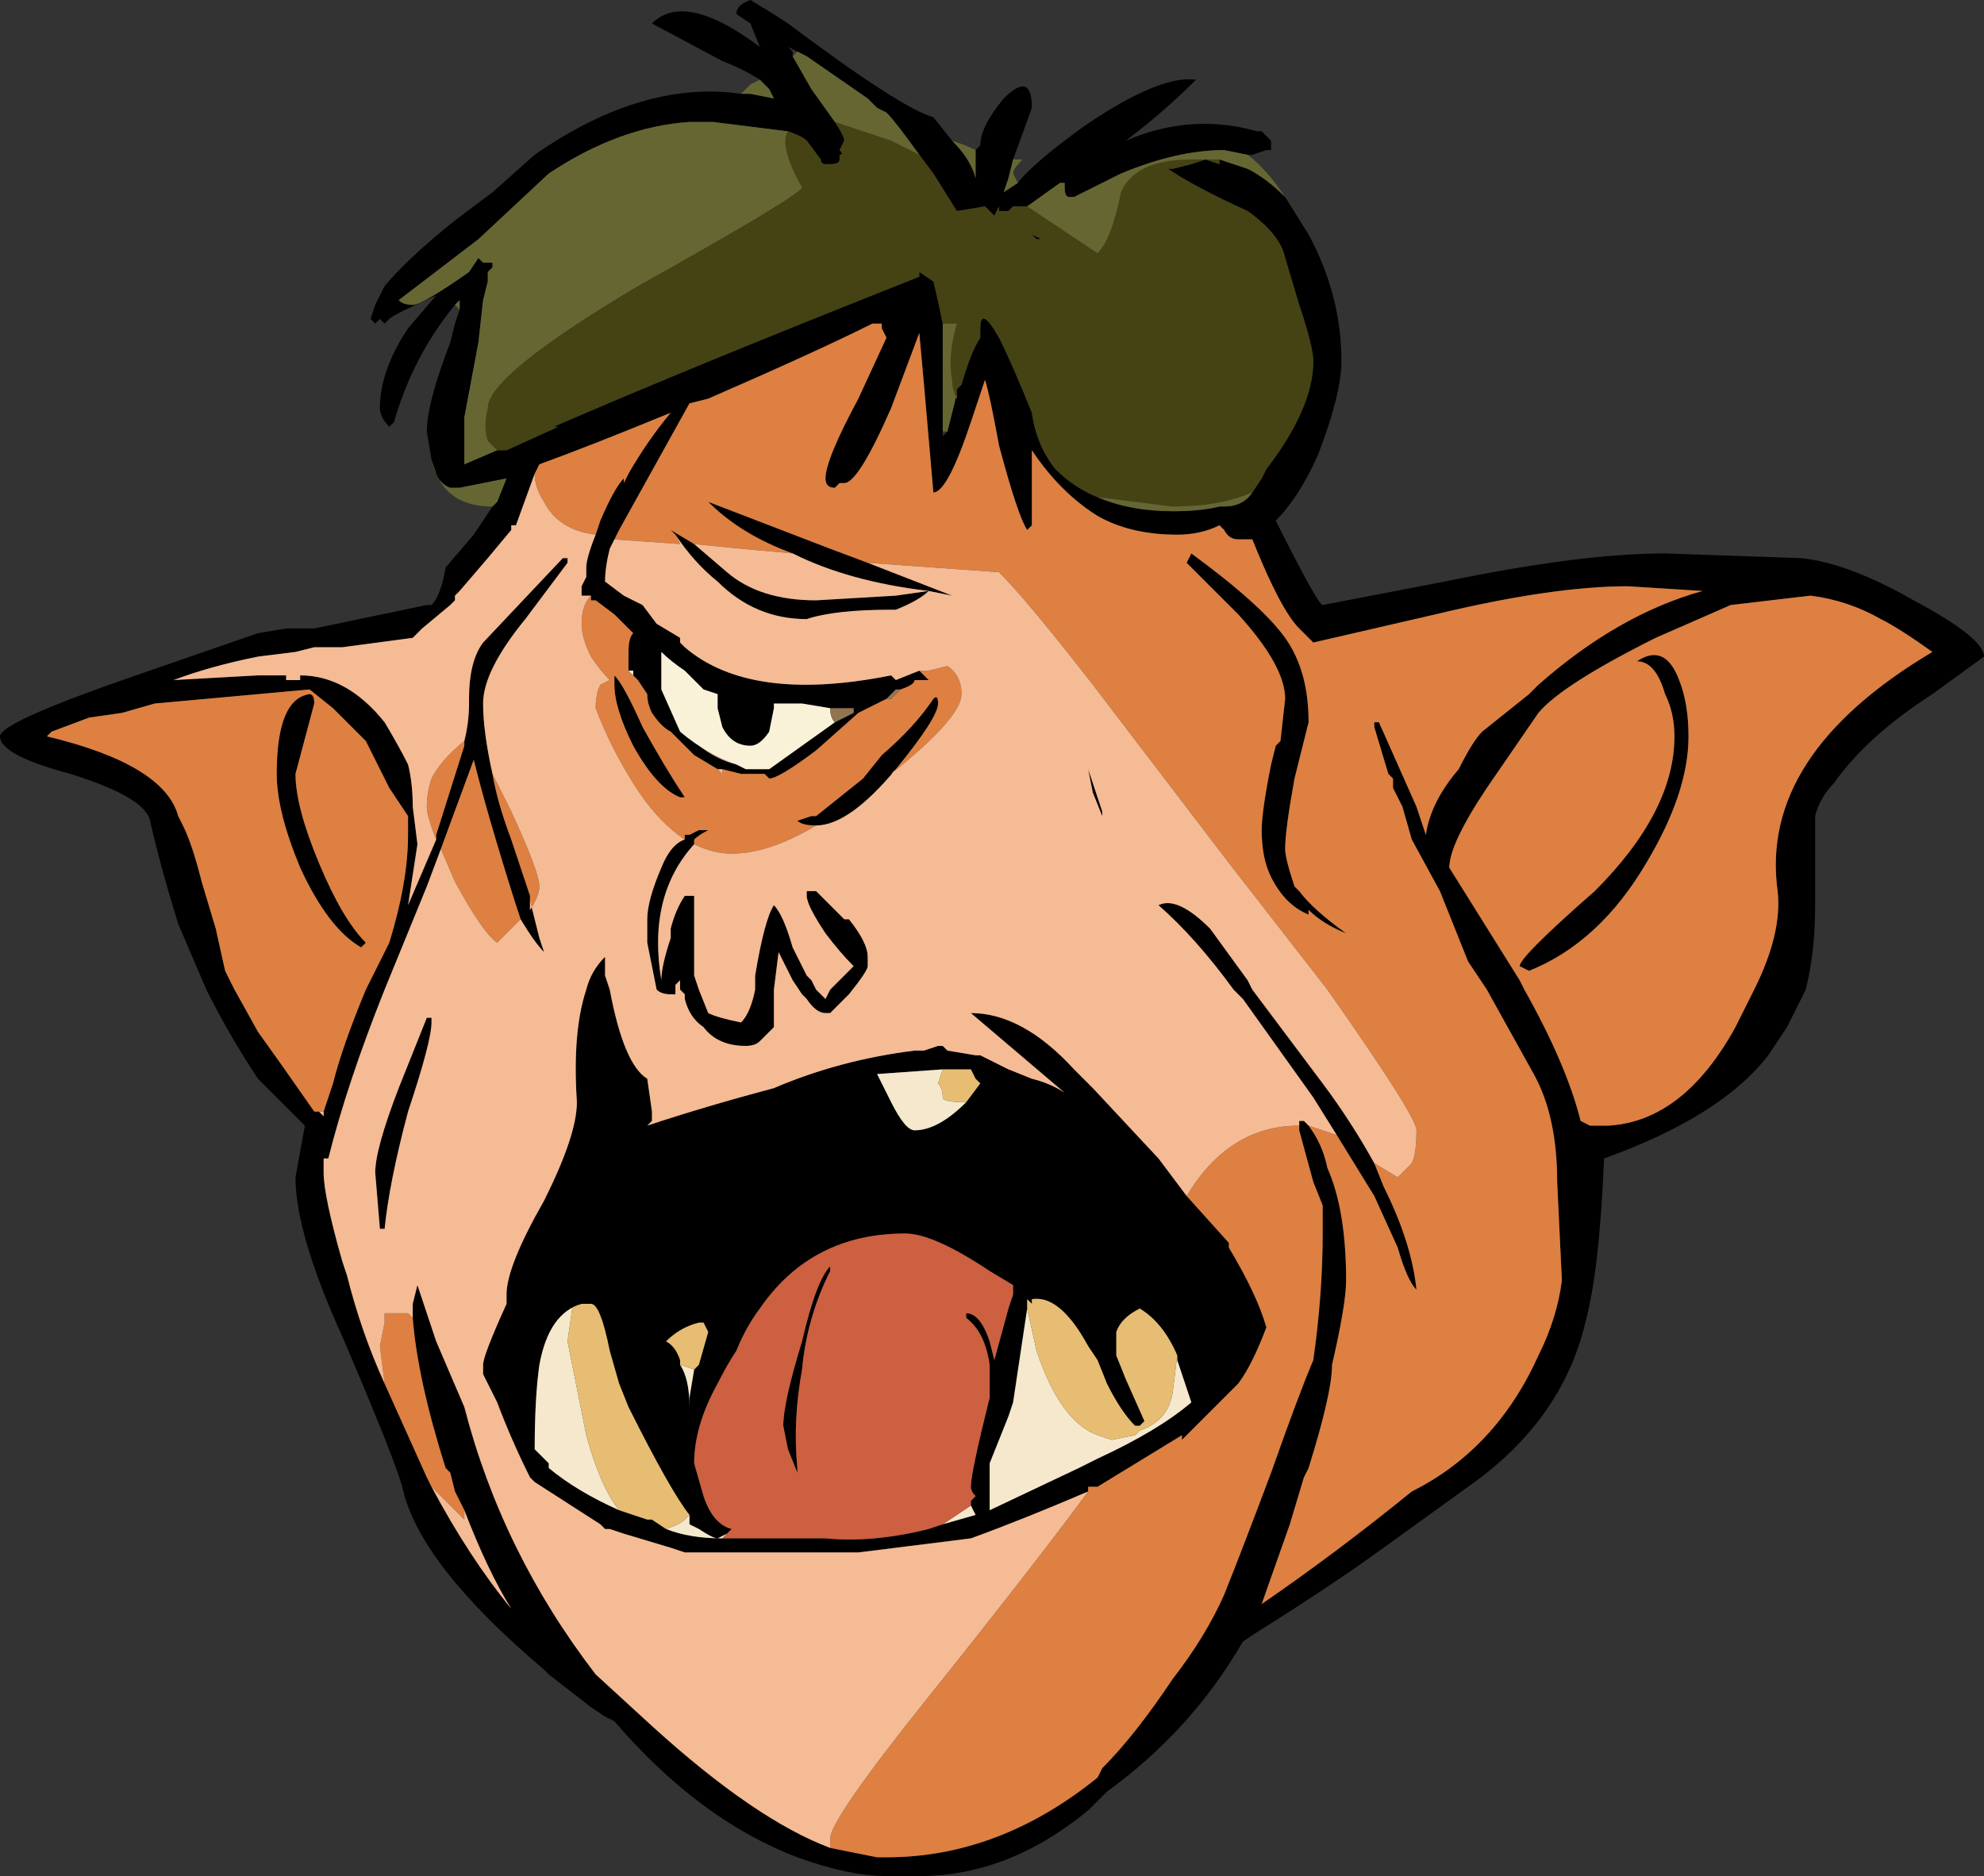<?xml version="1.0" encoding="UTF-8" standalone="no"?>
<svg xmlns:ffdec="https://www.free-decompiler.com/flash" xmlns:xlink="http://www.w3.org/1999/xlink" ffdec:objectType="frame" height="140.0px" width="148.05px" xmlns="http://www.w3.org/2000/svg">
  <rect width="100%" height="100%" fill="#333333" stroke="none"/>
  <g transform="matrix(1.0, 0.0, 0.0, 1.0, 35.0, 79.1)">
    <use ffdec:characterId="359" height="20.0" transform="matrix(7.0, 0.0, 0.0, 7.0, -35.0, -79.1)" width="21.15" xlink:href="#shape0"/>
  </g>
  <defs>
    <g id="shape0" transform="matrix(1.0, 0.0, 0.0, 1.0, 5.0, 11.3)">
      <path d="M2.4 -2.3 Q1.9 -1.75 2.05 -0.85 2.05 -1.0 2.15 -1.3 L2.15 -1.4 Q2.2 -1.6 2.3 -1.75 L2.4 -1.75 Q2.4 -1.2 2.4 -0.9 L2.45 -0.75 2.55 -0.5 Q2.65 -0.45 2.9 -0.4 3.0 -0.5 3.05 -0.75 L3.05 -0.9 Q3.15 -1.5 3.25 -1.65 3.35 -1.55 3.45 -1.2 3.55 -1.0 3.6 -0.9 L3.65 -0.85 3.7 -0.75 3.8 -0.65 3.85 -0.75 4.1 -1.0 Q3.95 -1.15 3.8 -1.35 3.6 -1.65 3.6 -1.75 L3.6 -1.8 3.7 -1.8 4.0 -1.5 4.05 -1.5 Q4.25 -1.25 4.25 -1.1 L4.25 -1.0 Q4.25 -0.95 4.05 -0.7 L3.85 -0.5 3.8 -0.5 Q3.7 -0.5 3.6 -0.65 L3.55 -0.7 3.45 -0.85 3.3 -1.15 3.25 -0.75 3.25 -0.35 3.1 -0.2 Q3.05 -0.15 2.95 -0.15 2.65 -0.15 2.5 -0.35 2.35 -0.45 2.3 -0.65 L2.3 -0.7 2.25 -0.75 2.25 -0.85 2.2 -0.8 2.2 -0.7 2.15 -0.7 Q2.05 -0.7 2.0 -0.75 L1.9 -1.25 1.9 -1.5 Q1.9 -1.7 2.05 -2.05 2.15 -2.3 2.3 -2.35 L2.3 -2.4 2.35 -2.4 2.45 -2.45 2.55 -2.45 Q2.45 -2.4 2.4 -2.35 L2.4 -2.3 M1.3 -4.95 L1.2 -4.95 1.2 -5.05 1.25 -5.15 1.25 -5.25 Q1.25 -5.35 1.35 -5.6 L1.4 -5.75 Q1.55 -6.1 1.65 -6.2 L1.65 -6.15 1.7 -6.25 Q1.9 -6.6 2.15 -6.9 1.3 -6.55 0.75 -6.35 L0.7 -6.25 0.5 -5.7 0.45 -5.7 0.45 -5.65 0.2 -5.35 -0.1 -5.0 -0.15 -4.95 -0.15 -4.9 -0.2 -4.85 -0.5 -4.6 -0.6 -4.5 -1.35 -4.4 -1.65 -4.4 -1.85 -4.35 -2.25 -4.3 Q-2.75 -4.2 -3.15 -4.05 L-2.25 -4.1 -1.95 -4.1 -1.95 -4.05 -1.8 -4.05 -1.8 -4.1 Q-1.3 -4.1 -0.9 -3.6 -0.75 -3.35 -0.65 -3.15 -0.6 -2.95 -0.6 -2.7 L-0.55 -2.3 -0.65 -1.65 -0.35 -2.35 -0.35 -2.4 -0.05 -3.35 -0.05 -3.4 Q0.0 -3.6 0.0 -3.8 L0.0 -3.85 Q0.0 -4.25 0.15 -4.45 L1.0 -5.35 1.05 -5.35 1.05 -5.3 0.6 -4.7 Q0.15 -4.15 0.15 -3.8 0.15 -3.5 0.25 -3.05 0.3 -2.75 0.45 -2.35 L0.65 -1.75 0.65 -1.7 0.75 -1.3 0.8 -1.15 Q0.7 -1.25 0.55 -1.5 0.45 -1.8 0.3 -2.3 0.15 -2.8 0.05 -3.2 L-0.3 -2.25 -0.45 -1.85 -0.9 -0.75 Q-1.3 0.25 -1.5 1.05 L-1.55 1.05 -1.55 1.2 Q-1.55 1.45 -1.35 2.15 L-1.3 2.3 Q-1.15 2.9 -0.9 3.45 L-0.45 4.45 -0.4 4.55 Q0.0 5.3 0.45 5.85 0.2 5.45 -0.05 4.8 L-0.15 4.6 -0.2 4.4 -0.25 4.35 Q-0.55 3.4 -0.6 2.75 L-0.6 2.6 -0.55 2.4 -0.35 3.0 -0.05 3.7 Q0.35 5.25 1.35 6.55 L1.95 7.1 Q3.05 8.1 3.85 8.4 L4.35 8.5 4.45 8.5 Q5.65 8.5 6.7 7.65 L6.75 7.55 Q7.1 7.2 7.5 6.6 7.85 6.15 8.05 5.7 8.25 5.2 8.55 4.4 8.85 3.55 9.0 3.2 9.1 2.5 9.1 1.85 L9.1 1.55 9.0 1.3 8.85 0.75 8.85 0.7 8.85 0.65 8.9 0.65 8.95 0.7 Q9.1 0.9 9.15 1.15 9.35 1.6 9.35 2.35 9.35 2.6 9.2 3.25 9.2 3.55 8.95 4.35 L8.9 4.45 8.75 4.95 8.45 5.8 Q9.25 5.25 10.05 4.6 10.95 4.15 11.4 3.15 11.6 2.75 11.65 2.35 L11.6 1.3 Q11.6 0.6 11.35 0.15 L10.85 -0.75 10.65 -1.05 10.35 -1.8 10.05 -2.35 9.95 -2.7 9.85 -2.9 9.85 -3.0 9.8 -3.05 9.65 -3.55 9.65 -3.6 9.7 -3.6 10.1 -2.7 10.2 -2.4 Q10.25 -2.75 10.55 -3.1 10.7 -3.4 10.8 -3.5 L11.3 -3.9 11.4 -4.0 Q12.25 -4.75 13.15 -5.0 L12.35 -5.05 Q11.55 -5.05 10.3 -4.75 L9.0 -4.45 8.85 -4.6 Q8.65 -4.8 8.35 -5.55 L8.2 -5.55 Q8.1 -5.55 8.05 -5.65 L8.0 -5.7 Q7.8 -5.6 7.55 -5.6 7.05 -5.6 6.7 -5.8 6.3 -6.05 6.0 -6.5 L6.0 -5.7 5.95 -5.65 Q5.85 -5.8 5.65 -6.55 5.55 -7.1 5.5 -7.25 L5.35 -6.8 Q5.1 -6.05 4.95 -6.05 L4.85 -7.2 4.8 -7.75 4.5 -6.95 Q4.15 -6.15 4.0 -6.15 L3.95 -6.15 3.9 -6.1 Q3.8 -6.1 3.8 -6.2 3.8 -6.4 4.15 -7.05 L4.45 -7.7 4.4 -7.8 4.4 -7.85 4.3 -7.85 Q3.7 -7.55 2.55 -7.05 L2.35 -7.0 1.6 -5.65 1.5 -5.45 Q1.45 -5.25 1.45 -5.1 L1.65 -4.95 1.85 -4.85 2.0 -4.65 2.25 -4.5 2.25 -4.45 2.3 -4.4 Q3.0 -3.8 4.5 -4.1 L4.55 -4.05 4.8 -4.15 4.9 -4.05 4.75 -4.05 Q4.75 -4.0 4.6 -3.95 L4.55 -3.95 4.45 -3.85 4.15 -3.7 3.7 -3.3 Q3.3 -3.0 3.2 -3.0 L3.15 -3.05 2.9 -3.05 2.7 -3.1 2.65 -3.1 2.4 -3.25 2.15 -3.5 Q2.05 -3.55 1.95 -3.7 1.9 -3.8 1.9 -3.9 L1.8 -4.05 1.75 -4.1 1.75 -4.15 1.7 -4.15 Q1.7 -4.2 1.7 -4.25 L1.7 -4.35 Q1.7 -4.5 1.75 -4.55 L1.55 -4.75 1.35 -4.9 1.3 -4.9 1.3 -4.95 M6.6 4.6 Q5.9 4.9 5.35 5.1 L4.15 5.25 2.3 5.25 2.15 5.2 1.65 5.05 1.5 5.0 1.45 5.0 1.4 4.95 0.7 4.5 0.65 4.45 Q0.45 4.05 0.3 3.65 L0.15 3.35 0.15 3.25 Q0.15 3.15 0.4 2.6 L0.4 2.5 Q0.4 2.2 0.8 1.5 1.15 0.8 1.15 0.45 1.1 -0.3 1.25 -0.75 1.3 -0.95 1.45 -1.1 L1.45 -0.9 1.5 -0.75 Q1.65 0.05 1.9 0.2 L1.95 0.55 1.95 0.65 1.9 0.7 Q2.5 0.5 3.25 0.3 3.95 0.0 4.75 -0.1 L4.85 -0.1 5.0 -0.15 5.05 -0.15 5.1 -0.1 5.4 -0.05 5.45 -0.05 5.75 0.1 6.0 0.2 Q6.2 0.25 6.35 0.35 L5.35 -0.5 Q5.9 -0.5 6.45 0.1 L6.65 0.3 7.35 1.05 7.65 1.45 8.1 1.95 8.1 2.0 Q8.4 2.5 8.5 2.85 8.35 3.25 8.2 3.45 L7.6 4.05 7.6 4.0 6.7 4.55 6.6 4.55 6.6 4.6 M9.25 0.8 L9.0 0.4 8.25 -0.65 8.15 -0.75 Q7.75 -1.3 7.35 -1.65 7.55 -1.75 7.9 -1.4 L8.3 -0.85 8.35 -0.75 9.1 0.25 Q9.4 0.65 9.65 1.1 L9.75 1.35 Q10.05 1.95 10.1 2.45 10.0 2.35 9.9 2.0 L9.65 1.45 9.25 0.8 M4.25 -5.3 L5.15 -4.95 4.9 -5.0 Q4.8 -4.9 4.55 -4.8 L4.5 -4.8 Q3.9 -4.8 3.6 -4.7 3.05 -4.7 2.65 -5.1 2.4 -5.3 2.2 -5.6 L2.15 -5.65 2.4 -5.5 2.75 -5.2 Q3.1 -4.9 3.7 -4.9 L4.55 -4.95 4.9 -5.0 Q4.05 -5.1 3.45 -5.4 2.9 -5.6 2.55 -5.95 L3.85 -5.45 4.25 -5.3 M4.55 -3.1 Q4.05 -2.5 3.7 -2.5 3.55 -2.5 3.5 -2.55 L3.65 -2.6 3.7 -2.6 4.2 -3.0 4.4 -3.25 Q4.75 -3.55 4.95 -3.85 5.0 -3.9 5.0 -3.8 5.0 -3.65 4.55 -3.1 M12.15 0.7 Q12.95 0.65 13.5 -0.35 L13.7 -0.75 Q14.0 -1.35 13.95 -1.8 13.75 -3.25 15.6 -4.35 15.25 -4.6 15.05 -4.7 14.7 -4.9 14.3 -4.95 L13.45 -4.85 12.65 -4.5 Q11.65 -4.0 11.4 -3.7 L10.85 -2.9 Q10.45 -2.3 10.45 -2.05 L11.2 -0.85 11.25 -0.75 Q11.7 0.05 11.85 0.65 L11.95 0.7 12.0 0.7 12.15 0.7 M8.7 -9.2 L8.95 -8.8 Q9.3 -8.15 9.3 -7.45 9.3 -7.1 9.05 -6.45 8.85 -6.0 8.6 -5.75 9.05 -4.85 9.1 -4.85 L10.4 -5.1 Q11.85 -5.4 12.75 -5.4 L14.2 -5.35 Q14.7 -5.3 15.4 -4.9 16.15 -4.5 16.15 -4.3 L15.6 -3.9 Q14.9 -3.45 14.55 -2.95 14.4 -2.8 14.35 -2.6 L14.35 -1.65 Q14.35 -1.15 14.25 -0.75 14.15 -0.55 14.05 -0.35 L13.85 -0.05 Q13.35 0.6 12.1 1.05 12.05 2.25 11.9 2.8 11.65 3.85 10.65 4.55 L9.75 5.2 Q9.2 5.6 8.4 6.1 L8.25 6.2 Q7.7 7.15 6.8 7.8 L6.6 8.0 Q5.75 8.7 4.8 8.7 L4.45 8.7 Q4.05 8.7 3.5 8.5 2.45 8.1 1.55 7.05 L1.45 7.0 1.3 6.9 0.85 6.55 0.8 6.5 Q-0.5 5.4 -0.7 4.6 -0.75 4.35 -1.35 2.95 -1.85 1.85 -1.85 1.25 L-1.75 0.7 -2.25 0.2 Q-2.55 -0.25 -2.8 -0.75 L-3.1 -1.45 Q-3.3 -2.1 -3.4 -2.55 -3.45 -2.8 -4.25 -3.05 -5.0 -3.25 -5.0 -3.45 -5.0 -3.6 -3.55 -4.1 L-2.25 -4.55 -1.95 -4.6 -1.65 -4.6 -0.45 -4.85 -0.4 -4.85 Q-0.3 -4.95 -0.25 -5.25 L0.05 -5.6 0.25 -5.9 0.3 -5.95 0.4 -6.2 -0.1 -6.1 -0.2 -6.1 Q-0.35 -6.15 -0.4 -6.4 L-0.45 -6.7 Q-0.45 -7.0 -0.2 -7.65 L-0.15 -7.85 -0.1 -8.0 -0.1 -8.1 -0.15 -8.05 Q-0.6 -7.5 -0.8 -6.8 L-0.85 -6.75 Q-0.95 -6.85 -0.95 -6.95 -0.95 -7.35 -0.65 -7.8 L-0.35 -8.15 Q-0.8 -7.95 -0.85 -7.9 L-0.9 -7.85 -0.95 -7.9 -1.0 -7.85 -1.05 -7.9 -1.0 -8.05 -0.9 -8.25 Q-0.65 -8.55 -0.15 -8.95 L0.25 -9.25 0.7 -9.65 Q1.85 -10.45 2.9 -10.3 L3.0 -10.3 3.25 -10.25 3.2 -10.35 3.1 -10.45 Q2.95 -10.55 2.7 -10.65 L1.95 -11.05 Q2.3 -11.4 3.1 -10.8 L3.0 -11.05 2.85 -11.15 Q2.85 -11.25 3.0 -11.3 3.25 -11.15 3.4 -11.05 4.6 -10.15 4.95 -10.05 L5.15 -9.8 Q5.35 -9.6 5.4 -9.4 L5.4 -9.7 5.45 -9.75 Q5.45 -9.95 5.7 -10.25 6.0 -10.55 6.0 -10.15 L5.8 -9.6 5.75 -9.4 5.7 -9.25 5.85 -9.35 Q6.0 -9.55 6.55 -9.95 L6.7 -10.05 Q7.4 -10.5 7.75 -10.45 7.4 -10.1 7.0 -9.8 7.7 -10.1 8.4 -9.9 L8.45 -9.9 8.55 -9.8 8.55 -9.7 Q8.6 -9.7 8.5 -9.7 L8.35 -9.65 8.3 -9.65 8.05 -9.7 Q7.55 -9.7 6.95 -9.45 L6.45 -9.2 6.4 -9.2 Q6.35 -9.2 6.35 -9.3 L6.35 -9.35 6.3 -9.35 5.95 -9.1 5.8 -9.1 5.75 -9.05 5.65 -9.05 5.65 -9.1 5.6 -9.0 5.5 -9.1 5.2 -9.05 4.95 -9.45 4.8 -9.65 Q4.55 -10.0 4.45 -10.1 L4.35 -10.15 4.25 -10.25 3.6 -10.7 3.4 -10.8 3.45 -10.75 3.45 -10.7 3.65 -10.35 3.9 -10.0 Q4.0 -9.85 4.0 -9.8 L3.95 -9.7 Q4.0 -9.65 3.95 -9.65 L3.95 -9.6 Q3.95 -9.55 3.85 -9.55 L3.8 -9.55 Q3.75 -9.55 3.75 -9.6 L3.6 -9.8 Q3.55 -9.85 3.4 -9.9 L2.6 -10.0 2.35 -10.0 Q1.6 -9.95 0.85 -9.45 L0.1 -8.75 -0.75 -8.1 Q-0.7 -8.05 -0.6 -8.05 -0.5 -8.05 0.0 -8.4 L0.1 -8.55 0.15 -8.5 0.25 -8.5 0.25 -8.45 0.2 -8.4 0.2 -8.3 0.15 -8.1 0.1 -7.65 -0.05 -6.85 -0.05 -6.35 0.3 -6.5 0.4 -6.5 0.95 -6.75 0.9 -6.75 Q2.4 -7.4 4.8 -8.35 L4.8 -8.4 4.95 -8.3 Q5.0 -8.1 5.05 -7.85 L5.05 -6.7 5.05 -6.65 5.1 -6.7 5.2 -7.1 5.2 -7.15 5.25 -7.2 Q5.35 -7.55 5.45 -7.7 L5.45 -7.8 Q5.45 -8.05 5.65 -7.7 5.8 -7.4 6.0 -6.9 6.05 -6.55 6.25 -6.3 6.45 -6.1 6.7 -6.0 7.05 -5.85 7.5 -5.85 7.8 -5.85 8.0 -5.9 L8.05 -5.9 Q8.25 -5.9 8.35 -6.05 L8.45 -6.2 8.5 -6.3 Q9.0 -6.95 9.0 -7.45 9.0 -7.6 8.85 -8.05 L8.7 -8.55 Q8.65 -8.8 8.3 -9.05 7.75 -9.3 7.45 -9.5 L7.5 -9.5 7.7 -9.55 7.85 -9.6 8.0 -9.55 8.0 -9.6 8.3 -9.5 Q8.5 -9.4 8.7 -9.2 M-1.55 0.55 L-1.45 0.25 Q-1.35 -0.15 -1.1 -0.75 L-0.85 -1.25 Q-0.65 -1.9 -0.65 -2.4 L-0.65 -2.6 -0.85 -2.9 -1.1 -3.4 -1.45 -3.75 -1.7 -3.95 -3.35 -3.8 -3.7 -3.7 -4.05 -3.65 -4.45 -3.5 -4.5 -3.45 Q-3.25 -3.15 -3.1 -2.6 L-3.05 -2.5 Q-2.95 -2.3 -2.85 -1.9 L-2.7 -1.4 -2.6 -0.95 -2.5 -0.75 -2.25 -0.3 -2.0 0.05 -1.65 0.55 -1.6 0.55 -1.55 0.6 -1.55 0.55 M6.6 -3.1 L6.65 -2.85 6.75 -2.6 6.75 -2.65 6.6 -3.1 M7.55 3.15 Q7.4 2.8 7.15 2.65 6.95 2.75 6.9 2.9 L6.9 3.15 7.0 3.4 7.2 3.85 7.15 3.9 7.1 3.9 Q6.95 3.75 6.8 3.45 L6.7 3.2 6.6 3.05 Q6.3 2.5 6.0 2.55 L6.0 2.6 5.95 2.55 5.95 2.65 5.8 3.65 5.75 3.8 5.55 4.3 5.55 4.8 6.5 4.35 6.7 4.25 Q7.35 3.95 7.7 3.65 L7.55 3.2 7.55 3.15 M-0.65 0.55 Q-0.85 1.3 -0.9 1.8 L-0.95 1.8 -1.0 1.2 Q-1.0 0.95 -0.75 0.3 L-0.45 -0.45 -0.4 -0.45 -0.4 -0.4 Q-0.4 -0.2 -0.65 0.55 M-1.85 -3.05 Q-1.85 -2.7 -1.6 -2.1 -1.35 -1.5 -1.1 -1.25 L-1.15 -1.2 Q-1.5 -1.4 -1.8 -2.05 -2.05 -2.65 -2.05 -3.05 -2.05 -3.85 -1.7 -3.9 -1.65 -3.9 -1.65 -3.8 L-1.85 -3.05 M5.8 2.5 L5.8 2.4 5.55 2.25 Q4.95 1.85 4.65 1.85 3.65 1.85 3.1 2.65 2.95 2.85 2.85 3.1 2.75 3.25 2.65 3.45 2.4 3.9 2.4 4.3 L2.5 4.65 Q2.6 4.95 2.8 5.0 L2.75 5.05 2.65 5.1 Q2.6 5.1 2.45 5.0 L2.35 4.95 2.35 4.85 Q2.15 4.6 1.7 3.7 L1.6 3.45 1.5 3.1 Q1.4 2.6 1.3 2.6 L1.2 2.6 Q0.85 2.7 0.75 3.25 0.7 3.6 0.7 4.15 L0.85 4.3 0.85 4.35 Q1.15 4.6 1.6 4.8 L1.9 4.9 1.95 4.9 2.1 5.0 Q2.35 5.1 2.7 5.1 L3.8 5.1 Q4.3 5.15 4.9 5.0 L5.05 4.95 5.4 4.85 5.35 4.75 5.35 4.7 5.4 4.65 Q5.35 4.6 5.35 4.55 5.35 4.4 5.55 3.6 L5.55 3.25 Q5.5 2.9 5.3 2.75 L5.3 2.7 Q5.45 2.7 5.55 3.0 L5.6 3.2 5.75 2.65 5.8 2.5 M3.5 4.35 L3.5 4.4 3.4 4.15 3.35 3.9 Q3.35 3.65 3.55 3.0 3.7 2.35 3.85 2.2 L3.85 2.25 Q3.6 2.75 3.55 3.3 3.45 3.85 3.5 4.35 M2.25 3.25 Q2.35 3.4 2.35 3.7 L2.35 3.6 2.4 3.3 2.45 3.25 2.55 2.9 2.5 2.8 2.45 2.8 Q2.25 2.85 2.1 3.0 2.2 3.05 2.25 3.2 L2.25 3.25 M5.05 0.1 L4.35 0.15 4.5 0.45 Q4.65 0.75 4.75 0.75 5.0 0.75 5.3 0.45 L5.45 0.25 5.4 0.2 5.35 0.1 5.05 0.1 M12.0 -1.8 Q12.85 -2.65 12.85 -3.45 12.85 -3.7 12.75 -3.9 12.65 -4.25 12.45 -4.25 12.75 -4.45 12.9 -4.05 13.0 -3.8 13.0 -3.45 13.0 -2.85 12.55 -2.1 12.05 -1.25 11.3 -0.95 L11.2 -1.0 Q11.2 -1.1 12.0 -1.8 M8.8 -3.0 Q8.7 -2.45 8.7 -2.25 8.7 -2.15 8.8 -1.85 L8.85 -1.8 Q9.0 -1.6 9.35 -1.35 9.1 -1.45 8.95 -1.6 L8.95 -1.55 Q8.7 -1.65 8.55 -1.95 8.45 -2.15 8.45 -2.45 8.45 -2.65 8.55 -3.15 L8.6 -3.35 8.65 -3.4 8.7 -3.85 Q8.7 -4.2 8.2 -4.75 L7.65 -5.3 7.7 -5.4 Q8.45 -4.85 8.7 -4.5 8.95 -4.15 8.95 -3.6 L8.8 -3.0 M3.85 -3.75 L3.55 -3.8 3.25 -3.8 3.25 -3.75 3.2 -3.5 Q3.1 -3.35 3.0 -3.35 2.8 -3.35 2.7 -3.55 L2.65 -3.75 2.65 -3.9 2.5 -3.95 2.3 -4.15 Q2.15 -4.25 2.05 -4.35 L2.05 -4.3 Q2.05 -4.0 2.05 -3.95 L2.25 -3.5 2.45 -3.35 Q2.65 -3.2 2.85 -3.15 L2.95 -3.1 3.2 -3.1 3.9 -3.6 4.1 -3.7 4.1 -3.75 3.85 -3.75 M2.3 -2.8 L2.25 -2.8 Q2.0 -2.9 1.75 -3.35 1.55 -3.75 1.55 -4.0 L1.55 -4.1 Q1.65 -4.0 1.85 -3.55 2.1 -3.1 2.3 -2.8 M2.0 -0.9 L2.0 -0.9 M2.3 -1.2 L2.3 -1.2 M1.2 -1.3 L1.2 -1.3 M1.9 -3.9 L1.9 -3.9 M3.55 -6.65 L3.55 -6.65 M6.05 -8.75 L6.1 -8.75 6.0 -8.8 6.05 -8.75" fill="#000000" fill-rule="evenodd" stroke="none"/>
      <path d="M8.0 -9.6 L8.0 -9.55 7.85 -9.6 7.7 -9.55 7.5 -9.5 7.45 -9.5 Q7.75 -9.3 8.3 -9.05 8.65 -8.8 8.7 -8.55 L8.85 -8.05 Q9.0 -7.6 9.0 -7.45 9.0 -6.95 8.5 -6.3 L8.45 -6.2 8.35 -6.05 Q8.0 -5.9 7.5 -5.9 L6.7 -6.0 Q6.45 -6.1 6.25 -6.3 6.05 -6.55 6.0 -6.9 5.8 -7.4 5.65 -7.7 5.45 -8.05 5.45 -7.8 L5.45 -7.7 Q5.35 -7.55 5.25 -7.2 L5.2 -7.15 5.2 -7.1 5.2 -7.05 Q5.15 -7.15 5.15 -7.25 5.1 -7.5 5.2 -7.85 L5.05 -7.85 Q5.0 -8.1 4.95 -8.3 L4.8 -8.4 4.8 -8.35 Q2.4 -7.4 0.9 -6.75 L0.95 -6.75 0.4 -6.5 0.3 -6.5 0.2 -6.6 Q0.15 -6.75 0.2 -6.95 0.2 -7.3 1.8 -8.25 3.5 -9.2 3.55 -9.3 3.3 -9.75 3.4 -9.9 3.55 -9.85 3.6 -9.8 L3.75 -9.6 Q3.75 -9.55 3.8 -9.55 L3.85 -9.55 Q3.95 -9.55 3.95 -9.6 L3.95 -9.65 Q4.0 -9.65 3.95 -9.7 L4.0 -9.8 Q4.0 -9.85 3.9 -10.0 L4.5 -9.8 4.8 -9.65 4.95 -9.45 5.2 -9.05 5.5 -9.1 5.6 -9.0 5.65 -9.1 5.65 -9.05 5.75 -9.05 5.8 -9.1 5.95 -9.1 6.7 -8.6 Q6.85 -8.75 6.95 -9.25 7.1 -9.6 7.7 -9.6 L8.0 -9.6 M6.05 -8.75 L6.0 -8.8 6.1 -8.75 6.05 -8.75" fill="#454314" fill-rule="evenodd" stroke="none"/>
      <path d="M8.7 -9.2 Q8.5 -9.4 8.3 -9.5 L8.0 -9.6 7.7 -9.6 Q7.1 -9.6 6.95 -9.25 6.85 -8.75 6.7 -8.6 L5.95 -9.1 6.3 -9.35 6.35 -9.35 6.35 -9.3 Q6.35 -9.2 6.4 -9.2 L6.45 -9.2 6.95 -9.45 Q7.55 -9.7 8.05 -9.7 L8.3 -9.65 Q8.5 -9.5 8.7 -9.2 M8.35 -6.05 Q8.25 -5.9 8.05 -5.9 L8.0 -5.9 Q7.8 -5.85 7.5 -5.85 7.05 -5.85 6.7 -6.0 L7.5 -5.9 Q8.0 -5.9 8.35 -6.05 M5.2 -7.1 L5.1 -6.7 5.05 -6.7 5.05 -7.85 5.2 -7.85 Q5.1 -7.5 5.15 -7.25 5.15 -7.15 5.2 -7.05 L5.2 -7.1 M0.3 -6.5 L-0.05 -6.35 -0.05 -6.85 0.1 -7.65 0.15 -8.1 0.2 -8.3 0.2 -8.4 0.25 -8.45 0.25 -8.5 0.15 -8.5 0.1 -8.55 0.0 -8.4 Q-0.5 -8.05 -0.6 -8.05 -0.7 -8.05 -0.75 -8.1 L0.1 -8.75 0.85 -9.45 Q1.6 -9.95 2.35 -10.0 L2.6 -10.0 3.4 -9.9 Q3.3 -9.75 3.55 -9.3 3.5 -9.2 1.8 -8.25 0.2 -7.3 0.2 -6.95 0.15 -6.75 0.2 -6.6 L0.3 -6.5 M3.9 -10.0 L3.65 -10.35 3.45 -10.7 3.5 -10.75 3.6 -10.7 4.25 -10.25 4.35 -10.15 4.45 -10.1 Q4.55 -10.0 4.8 -9.65 L4.5 -9.8 3.9 -10.0 M5.85 -9.35 L5.7 -9.25 5.75 -9.4 5.8 -9.6 5.9 -9.6 Q5.8 -9.5 5.8 -9.45 L5.85 -9.35 M5.4 -9.7 L5.4 -9.4 Q5.35 -9.6 5.15 -9.8 5.3 -9.75 5.4 -9.7 M3.1 -10.45 L3.2 -10.35 3.25 -10.25 3.0 -10.3 2.9 -10.3 3.0 -10.4 3.1 -10.45 M-0.1 -8.1 L-0.1 -8.0 -0.15 -8.05 -0.1 -8.1 M-0.4 -6.4 Q-0.35 -6.15 -0.2 -6.1 L-0.1 -6.1 0.4 -6.2 0.3 -5.95 0.25 -5.9 Q-0.2 -5.9 -0.35 -6.25 L-0.4 -6.4" fill="#666633" fill-rule="evenodd" stroke="none"/>
      <path d="M2.4 -2.3 L2.4 -2.35 Q2.45 -2.4 2.55 -2.45 L2.45 -2.45 2.35 -2.4 2.3 -2.4 2.3 -2.35 Q2.0 -2.55 1.75 -2.95 1.5 -3.35 1.35 -3.75 1.35 -3.9 1.4 -4.0 L1.5 -4.05 Q1.4 -4.15 1.3 -4.3 1.2 -4.5 1.2 -4.65 1.2 -4.85 1.3 -4.95 L1.3 -4.9 1.35 -4.9 1.55 -4.75 1.75 -4.55 Q1.7 -4.5 1.7 -4.35 L1.7 -4.25 Q1.7 -4.2 1.7 -4.15 L1.75 -4.1 1.8 -4.05 1.9 -3.9 Q1.9 -3.8 1.95 -3.7 2.05 -3.55 2.15 -3.5 L2.4 -3.25 2.65 -3.1 2.7 -3.05 2.7 -3.1 2.9 -3.05 3.15 -3.05 3.2 -3.0 Q3.3 -3.0 3.7 -3.3 L4.15 -3.7 4.45 -3.85 4.5 -3.85 4.6 -3.95 Q4.75 -4.0 4.75 -4.05 L4.9 -4.05 4.8 -4.15 4.9 -4.15 5.1 -4.2 Q5.25 -4.1 5.25 -3.9 5.25 -3.65 4.5 -3.05 L4.55 -3.1 Q5.0 -3.65 5.0 -3.8 5.0 -3.9 4.95 -3.85 4.75 -3.55 4.4 -3.25 L4.2 -3.0 3.7 -2.6 3.65 -2.6 3.5 -2.55 Q3.55 -2.5 3.7 -2.5 3.2 -2.2 2.8 -2.2 2.6 -2.2 2.4 -2.3 M1.35 -5.6 Q0.95 -5.65 0.8 -5.95 0.7 -6.1 0.7 -6.25 L0.75 -6.35 Q1.3 -6.55 2.15 -6.9 1.9 -6.6 1.7 -6.25 L1.65 -6.15 1.65 -6.2 Q1.55 -6.1 1.4 -5.75 L1.35 -5.6 M-0.35 -2.35 Q-0.45 -2.6 -0.45 -2.7 -0.45 -2.85 -0.4 -3.0 -0.3 -3.2 -0.05 -3.4 L-0.05 -3.35 -0.35 -2.4 -0.35 -2.35 M0.25 -3.05 L0.45 -2.65 Q0.75 -2.0 0.75 -1.85 0.75 -1.75 0.65 -1.6 L0.65 -1.7 0.65 -1.75 0.45 -2.35 Q0.3 -2.75 0.25 -3.05 M0.55 -1.5 L0.3 -1.25 Q0.15 -1.35 -0.15 -1.9 L-0.3 -2.25 0.05 -3.2 Q0.15 -2.8 0.3 -2.3 0.45 -1.8 0.55 -1.5 M-0.9 3.45 L-0.95 3.05 -0.9 2.8 -0.9 2.7 -0.65 2.7 -0.6 2.75 Q-0.55 3.4 -0.25 4.35 L-0.2 4.4 -0.15 4.6 -0.05 4.8 -0.05 4.9 -0.4 4.55 -0.45 4.45 -0.9 3.45 M3.85 8.4 L3.85 8.3 Q3.85 8.1 4.85 6.85 6.05 5.35 6.6 4.6 L6.6 4.55 6.7 4.55 7.6 4.0 7.6 4.05 8.2 3.45 Q8.35 3.25 8.5 2.85 8.4 2.5 8.1 2.0 L8.1 1.95 7.65 1.45 Q8.1 0.7 8.85 0.7 L8.85 0.75 9.0 1.3 9.1 1.55 9.1 1.85 Q9.1 2.5 9.0 3.2 8.85 3.55 8.55 4.4 8.25 5.2 8.05 5.7 7.85 6.15 7.5 6.6 7.1 7.2 6.75 7.55 L6.7 7.65 Q5.65 8.5 4.45 8.5 L4.35 8.5 3.85 8.4 M8.95 0.7 Q9.1 0.75 9.25 0.8 L9.65 1.45 9.9 2.0 Q10.0 2.35 10.1 2.45 10.05 1.95 9.75 1.35 L9.65 1.1 9.9 1.25 10.05 1.1 Q10.1 1.0 10.1 0.75 10.1 0.6 9.15 -0.75 L8.1 -2.1 6.65 -4.0 Q5.95 -4.9 5.65 -5.2 L4.25 -5.3 3.85 -5.45 2.55 -5.95 Q2.9 -5.6 3.45 -5.4 L2.9 -5.45 2.4 -5.5 2.15 -5.65 2.2 -5.6 2.25 -5.5 1.55 -5.55 1.6 -5.65 2.35 -7.0 2.55 -7.05 Q3.7 -7.55 4.3 -7.85 L4.4 -7.85 4.4 -7.8 4.45 -7.7 4.15 -7.05 Q3.8 -6.4 3.8 -6.2 3.8 -6.1 3.9 -6.1 L3.95 -6.15 4.0 -6.15 Q4.15 -6.15 4.5 -6.95 L4.8 -7.75 4.85 -7.2 4.95 -6.05 Q5.1 -6.05 5.35 -6.8 L5.5 -7.25 Q5.55 -7.1 5.65 -6.55 5.85 -5.8 5.95 -5.65 L6.0 -5.7 6.0 -6.5 Q6.3 -6.05 6.7 -5.8 7.05 -5.6 7.55 -5.6 7.8 -5.6 8.0 -5.7 L8.05 -5.65 Q8.1 -5.55 8.2 -5.55 L8.35 -5.55 Q8.65 -4.8 8.85 -4.6 L9.0 -4.45 10.3 -4.75 Q11.55 -5.05 12.35 -5.05 L13.15 -5.0 Q12.25 -4.75 11.4 -4.0 L11.3 -3.9 10.8 -3.5 Q10.7 -3.4 10.55 -3.1 10.25 -2.75 10.2 -2.4 L10.1 -2.7 9.7 -3.6 9.65 -3.6 9.65 -3.55 9.8 -3.05 9.85 -3.0 9.85 -2.9 9.95 -2.7 10.05 -2.35 10.35 -1.8 10.65 -1.05 10.85 -0.75 11.35 0.15 Q11.6 0.6 11.6 1.3 L11.65 2.35 Q11.6 2.75 11.4 3.15 10.95 4.15 10.05 4.6 9.25 5.25 8.45 5.8 L8.75 4.95 8.9 4.45 8.95 4.35 Q9.2 3.55 9.2 3.25 9.35 2.6 9.35 2.35 9.35 1.6 9.15 1.15 9.1 0.9 8.95 0.7 M12.0 0.7 L11.95 0.7 11.85 0.65 Q11.7 0.05 11.25 -0.75 L11.2 -0.85 10.45 -2.05 Q10.45 -2.3 10.85 -2.9 L11.4 -3.7 Q11.65 -4.0 12.65 -4.5 L13.45 -4.85 14.3 -4.95 Q14.7 -4.9 15.05 -4.7 15.25 -4.6 15.6 -4.35 13.75 -3.25 13.95 -1.8 14.0 -1.35 13.7 -0.75 L13.5 -0.35 Q12.95 0.65 12.15 0.7 L12.0 0.7 M-1.6 0.55 L-1.65 0.55 -2.0 0.05 -2.25 -0.3 -2.5 -0.75 -2.6 -0.95 -2.7 -1.4 -2.85 -1.9 Q-2.95 -2.3 -3.05 -2.5 L-3.1 -2.6 Q-3.25 -3.15 -4.5 -3.45 L-4.45 -3.5 -4.05 -3.65 -3.7 -3.7 -3.35 -3.8 -1.7 -3.95 -1.45 -3.75 -1.1 -3.4 -0.85 -2.9 -0.65 -2.6 -0.65 -2.4 Q-0.65 -1.9 -0.85 -1.25 L-1.1 -0.75 Q-1.35 -0.15 -1.45 0.25 L-1.55 0.55 -1.6 0.55 M-1.85 -3.05 L-1.65 -3.8 Q-1.65 -3.9 -1.7 -3.9 -2.05 -3.85 -2.05 -3.05 -2.05 -2.65 -1.8 -2.05 -1.5 -1.4 -1.15 -1.2 L-1.1 -1.25 Q-1.35 -1.5 -1.6 -2.1 -1.85 -2.7 -1.85 -3.05 M12.0 -1.8 Q11.2 -1.1 11.2 -1.0 L11.3 -0.95 Q12.05 -1.25 12.55 -2.1 13.0 -2.85 13.0 -3.45 13.0 -3.8 12.9 -4.05 12.75 -4.45 12.45 -4.25 12.65 -4.25 12.75 -3.9 12.85 -3.7 12.85 -3.45 12.85 -2.65 12.0 -1.8 M8.8 -3.0 L8.95 -3.6 Q8.95 -4.15 8.7 -4.5 8.45 -4.85 7.7 -5.4 L7.65 -5.3 8.2 -4.75 Q8.7 -4.2 8.7 -3.85 L8.65 -3.4 8.6 -3.35 8.55 -3.15 Q8.45 -2.65 8.45 -2.45 8.45 -2.15 8.55 -1.95 8.7 -1.65 8.95 -1.55 L8.95 -1.6 Q9.1 -1.45 9.35 -1.35 9.0 -1.6 8.85 -1.8 L8.8 -1.85 Q8.7 -2.15 8.7 -2.25 8.7 -2.45 8.8 -3.0 M2.3 -2.8 Q2.1 -3.1 1.85 -3.55 1.65 -4.0 1.55 -4.1 L1.55 -4.0 Q1.55 -3.75 1.75 -3.35 2.0 -2.9 2.25 -2.8 L2.3 -2.8 M3.55 -6.65 L3.55 -6.65" fill="#dd8042" fill-rule="evenodd" stroke="none"/>
      <path d="M2.3 -2.35 Q2.15 -2.3 2.05 -2.05 1.9 -1.7 1.9 -1.5 L1.9 -1.25 2.0 -0.75 Q2.05 -0.7 2.15 -0.7 L2.2 -0.7 2.2 -0.8 2.25 -0.85 2.25 -0.75 2.3 -0.7 2.3 -0.65 Q2.35 -0.45 2.5 -0.35 2.65 -0.15 2.95 -0.15 3.05 -0.15 3.1 -0.2 L3.25 -0.35 3.25 -0.75 3.3 -1.15 3.45 -0.85 3.55 -0.7 3.6 -0.65 Q3.7 -0.5 3.8 -0.5 L3.85 -0.5 4.05 -0.7 Q4.25 -0.95 4.25 -1.0 L4.25 -1.1 Q4.25 -1.25 4.05 -1.5 L4.0 -1.5 3.7 -1.8 3.6 -1.8 3.6 -1.75 Q3.6 -1.65 3.8 -1.35 3.95 -1.15 4.1 -1.0 L3.85 -0.75 3.8 -0.65 3.7 -0.75 3.65 -0.85 3.6 -0.9 Q3.55 -1.0 3.45 -1.2 3.35 -1.55 3.25 -1.65 3.15 -1.5 3.05 -0.9 L3.05 -0.75 Q3.0 -0.5 2.9 -0.4 2.65 -0.45 2.55 -0.5 L2.45 -0.75 2.4 -0.9 Q2.4 -1.2 2.4 -1.75 L2.3 -1.75 Q2.2 -1.6 2.15 -1.4 L2.15 -1.3 Q2.05 -1.0 2.05 -0.85 1.9 -1.75 2.4 -2.3 2.6 -2.2 2.8 -2.2 3.2 -2.2 3.7 -2.5 4.05 -2.5 4.55 -3.1 L4.5 -3.05 Q5.25 -3.65 5.25 -3.9 5.25 -4.1 5.1 -4.2 L4.9 -4.15 4.8 -4.15 4.55 -4.05 4.5 -4.1 Q3.0 -3.8 2.3 -4.4 L2.25 -4.45 2.25 -4.5 2.0 -4.65 1.85 -4.85 1.65 -4.95 1.45 -5.1 Q1.45 -5.25 1.5 -5.45 L1.6 -5.65 1.55 -5.55 2.25 -5.5 2.2 -5.6 Q2.4 -5.3 2.65 -5.1 3.05 -4.7 3.6 -4.7 3.9 -4.8 4.5 -4.8 L4.55 -4.8 Q4.8 -4.9 4.9 -5.0 L5.15 -4.95 4.25 -5.3 5.65 -5.2 Q5.95 -4.9 6.65 -4.0 L8.1 -2.1 9.15 -0.75 Q10.1 0.6 10.1 0.75 10.1 1.0 10.05 1.1 L9.9 1.25 9.65 1.1 Q9.4 0.65 9.1 0.25 L8.35 -0.75 8.3 -0.85 7.9 -1.4 Q7.55 -1.75 7.35 -1.65 7.75 -1.3 8.15 -0.75 L8.25 -0.65 9.0 0.4 9.25 0.8 Q9.1 0.75 8.95 0.7 L8.9 0.65 8.85 0.65 8.85 0.7 Q8.1 0.7 7.65 1.45 L7.35 1.05 6.65 0.3 6.45 0.1 Q5.9 -0.5 5.35 -0.5 L6.35 0.35 Q6.2 0.25 6.0 0.2 L5.75 0.1 5.45 -0.05 5.4 -0.05 5.1 -0.1 5.05 -0.15 5.0 -0.15 4.85 -0.1 4.75 -0.1 Q3.95 0.0 3.25 0.3 2.5 0.5 1.9 0.7 L1.95 0.65 1.95 0.55 1.9 0.2 Q1.65 0.05 1.5 -0.75 L1.45 -0.9 1.45 -1.1 Q1.3 -0.95 1.25 -0.75 1.1 -0.3 1.15 0.45 1.15 0.8 0.8 1.5 0.4 2.2 0.4 2.5 L0.4 2.6 Q0.15 3.15 0.15 3.25 L0.15 3.35 0.3 3.65 Q0.45 4.05 0.65 4.45 L0.7 4.5 1.4 4.95 1.45 5.0 1.5 5.0 1.65 5.05 2.15 5.2 2.3 5.25 4.15 5.25 5.35 5.1 Q5.9 4.9 6.6 4.6 6.05 5.35 4.85 6.85 3.85 8.1 3.85 8.3 L3.85 8.4 Q3.05 8.1 1.95 7.1 L1.35 6.55 Q0.35 5.25 -0.05 3.7 L-0.35 3.0 -0.55 2.4 -0.6 2.6 -0.6 2.75 -0.65 2.7 -0.9 2.7 -0.9 2.8 -0.95 3.05 -0.9 3.45 Q-1.15 2.9 -1.3 2.3 L-1.35 2.15 Q-1.55 1.45 -1.55 1.2 L-1.55 1.05 -1.5 1.05 Q-1.3 0.25 -0.9 -0.75 L-0.45 -1.85 -0.3 -2.25 -0.15 -1.9 Q0.15 -1.35 0.3 -1.25 L0.55 -1.5 Q0.7 -1.25 0.8 -1.15 L0.75 -1.3 0.65 -1.7 0.65 -1.6 Q0.75 -1.75 0.75 -1.85 0.75 -2.0 0.45 -2.65 L0.25 -3.05 Q0.15 -3.5 0.15 -3.8 0.15 -4.15 0.6 -4.7 L1.05 -5.3 1.05 -5.35 1.0 -5.35 0.15 -4.45 Q0.0 -4.25 0.0 -3.85 L0.0 -3.8 Q0.0 -3.6 -0.05 -3.4 -0.3 -3.2 -0.4 -3.0 -0.45 -2.85 -0.45 -2.7 -0.45 -2.6 -0.35 -2.35 L-0.65 -1.65 -0.55 -2.3 -0.6 -2.7 Q-0.6 -2.95 -0.65 -3.15 -0.75 -3.35 -0.9 -3.6 -1.3 -4.1 -1.8 -4.1 L-1.8 -4.05 -1.95 -4.05 -1.95 -4.1 -2.25 -4.1 -3.15 -4.05 Q-2.75 -4.2 -2.25 -4.3 L-1.85 -4.35 -1.65 -4.4 -1.35 -4.4 -0.6 -4.5 -0.5 -4.6 -0.2 -4.85 -0.15 -4.9 -0.15 -4.95 -0.1 -5.0 0.2 -5.35 0.45 -5.65 0.45 -5.7 0.5 -5.7 0.7 -6.25 Q0.7 -6.1 0.8 -5.95 0.95 -5.65 1.35 -5.6 1.25 -5.35 1.25 -5.25 L1.25 -5.15 1.2 -5.05 1.2 -4.95 1.3 -4.95 Q1.2 -4.85 1.2 -4.65 1.2 -4.5 1.3 -4.3 1.4 -4.15 1.5 -4.05 L1.4 -4.0 Q1.35 -3.9 1.35 -3.75 1.5 -3.35 1.75 -2.95 2.0 -2.55 2.3 -2.35 M12.0 0.7 L12.15 0.7 12.0 0.7 M4.4 -7.85 L4.3 -7.85 4.4 -7.85 M-1.6 0.55 L-1.55 0.55 -1.55 0.6 -1.6 0.55 M6.6 -3.1 L6.75 -2.65 6.75 -2.6 6.65 -2.85 6.6 -3.1 M-0.05 4.8 Q0.2 5.45 0.45 5.85 0.0 5.3 -0.4 4.55 L-0.05 4.9 -0.05 4.8 M-0.65 0.55 Q-0.4 -0.2 -0.4 -0.4 L-0.4 -0.45 -0.45 -0.45 -0.75 0.3 Q-1.0 0.95 -1.0 1.2 L-0.95 1.8 -0.9 1.8 Q-0.85 1.3 -0.65 0.55 M3.45 -5.4 Q4.05 -5.1 4.9 -5.0 L4.55 -4.95 3.7 -4.9 Q3.1 -4.9 2.75 -5.2 L2.4 -5.5 2.9 -5.45 3.45 -5.4 M2.25 -3.5 Q2.55 -3.25 2.85 -3.15 2.65 -3.2 2.45 -3.35 L2.25 -3.5 M2.7 -3.1 L2.7 -3.05 2.65 -3.1 2.7 -3.1 M1.2 -1.3 L1.2 -1.3" fill="#f5bb94" fill-rule="evenodd" stroke="none"/>
      <path d="M2.25 -3.5 L2.05 -3.95 Q2.05 -4.0 2.05 -4.3 L2.05 -4.35 Q2.15 -4.25 2.3 -4.15 L2.5 -3.95 2.65 -3.9 2.65 -3.75 2.7 -3.55 Q2.8 -3.35 3.0 -3.35 3.1 -3.35 3.2 -3.5 L3.25 -3.75 3.25 -3.8 3.55 -3.8 3.85 -3.75 Q3.85 -3.65 3.9 -3.6 L3.2 -3.1 2.95 -3.1 2.85 -3.15 Q2.55 -3.25 2.25 -3.5 M1.75 -4.1 L1.7 -4.15 1.75 -4.15 1.75 -4.1 M1.9 -3.9 L1.9 -3.9" fill="#faf2d8" fill-rule="evenodd" stroke="none"/>
      <path d="M3.9 -3.6 Q3.85 -3.65 3.85 -3.75 L4.1 -3.75 4.1 -3.7 3.9 -3.6 M4.6 -3.95 L4.5 -3.85 4.45 -3.85 4.55 -3.95 4.6 -3.95" fill="#907550" fill-rule="evenodd" stroke="none"/>
      <path d="M5.95 2.65 L6.05 3.1 Q6.3 3.85 6.7 4.0 L6.85 4.05 7.1 4.0 7.15 3.95 Q7.45 3.85 7.5 3.55 L7.55 3.15 7.55 3.2 7.7 3.65 Q7.35 3.95 6.7 4.25 L6.5 4.35 5.55 4.8 5.55 4.3 5.75 3.8 5.8 3.65 5.95 2.65 M5.8 2.4 L5.8 2.5 5.8 2.4 M5.35 4.75 L5.4 4.85 5.05 4.95 5.35 4.75 M2.7 5.1 Q2.35 5.1 2.1 5.0 2.25 4.95 2.3 4.9 L2.35 4.85 2.35 4.95 2.45 5.0 Q2.6 5.1 2.65 5.1 L2.75 5.05 2.7 5.1 M1.6 4.8 Q1.15 4.6 0.85 4.35 L0.85 4.3 0.7 4.15 Q0.7 3.6 0.75 3.25 0.85 2.7 1.2 2.6 L1.1 2.65 1.05 3.0 1.25 4.0 Q1.4 4.55 1.6 4.8 M2.4 3.3 L2.35 3.6 2.35 3.7 Q2.35 3.4 2.25 3.25 L2.4 3.3 M5.3 0.45 Q5.0 0.75 4.75 0.75 4.65 0.75 4.5 0.45 L4.35 0.15 5.05 0.1 5.0 0.25 Q5.05 0.3 5.05 0.4 5.05 0.45 5.3 0.45" fill="#f5e8cd" fill-rule="evenodd" stroke="none"/>
      <path d="M5.95 2.65 L5.95 2.55 6.0 2.6 6.0 2.55 Q6.3 2.5 6.6 3.05 L6.7 3.2 6.8 3.45 Q6.95 3.75 7.1 3.9 L7.15 3.9 7.2 3.85 7.0 3.4 6.9 3.15 6.9 2.9 Q6.95 2.75 7.15 2.65 7.4 2.8 7.55 3.15 L7.5 3.55 Q7.45 3.85 7.15 3.95 L7.1 4.0 6.85 4.05 6.7 4.0 Q6.3 3.85 6.05 3.1 L5.95 2.65 M2.1 5.0 L1.95 4.9 1.9 4.9 1.6 4.8 Q1.4 4.55 1.25 4.0 L1.05 3.0 1.1 2.65 1.2 2.6 1.3 2.6 Q1.4 2.6 1.5 3.1 L1.6 3.45 1.7 3.7 Q2.15 4.6 2.35 4.85 L2.3 4.9 Q2.25 4.95 2.1 5.0 M2.25 3.25 L2.25 3.2 Q2.2 3.05 2.1 3.0 2.25 2.85 2.45 2.8 L2.5 2.8 2.55 2.9 2.45 3.25 2.4 3.3 2.25 3.25 M5.05 0.1 L5.35 0.1 5.4 0.2 5.45 0.25 5.3 0.45 Q5.05 0.45 5.05 0.4 5.05 0.3 5.0 0.25 L5.05 0.1" fill="#e6bd73" fill-rule="evenodd" stroke="none"/>
      <path d="M5.8 2.4 L5.8 2.5 5.75 2.65 5.6 3.2 5.55 3.0 Q5.45 2.7 5.3 2.7 L5.3 2.75 Q5.5 2.9 5.55 3.25 L5.55 3.6 Q5.35 4.4 5.35 4.55 5.35 4.6 5.4 4.65 L5.35 4.7 5.35 4.75 5.05 4.95 4.9 5.0 Q4.3 5.15 3.8 5.1 L2.7 5.1 2.75 5.05 2.8 5.0 Q2.6 4.95 2.5 4.65 L2.4 4.3 Q2.4 3.9 2.65 3.45 2.75 3.25 2.85 3.1 2.95 2.85 3.1 2.65 3.65 1.85 4.65 1.85 4.95 1.85 5.55 2.25 L5.8 2.4 M3.5 4.35 Q3.45 3.85 3.55 3.3 3.6 2.75 3.85 2.25 L3.85 2.2 Q3.7 2.35 3.55 3.0 3.35 3.65 3.35 3.9 L3.4 4.15 3.5 4.4 3.5 4.35" fill="#cc6040" fill-rule="evenodd" stroke="none"/>
    </g>
  </defs>
</svg>
